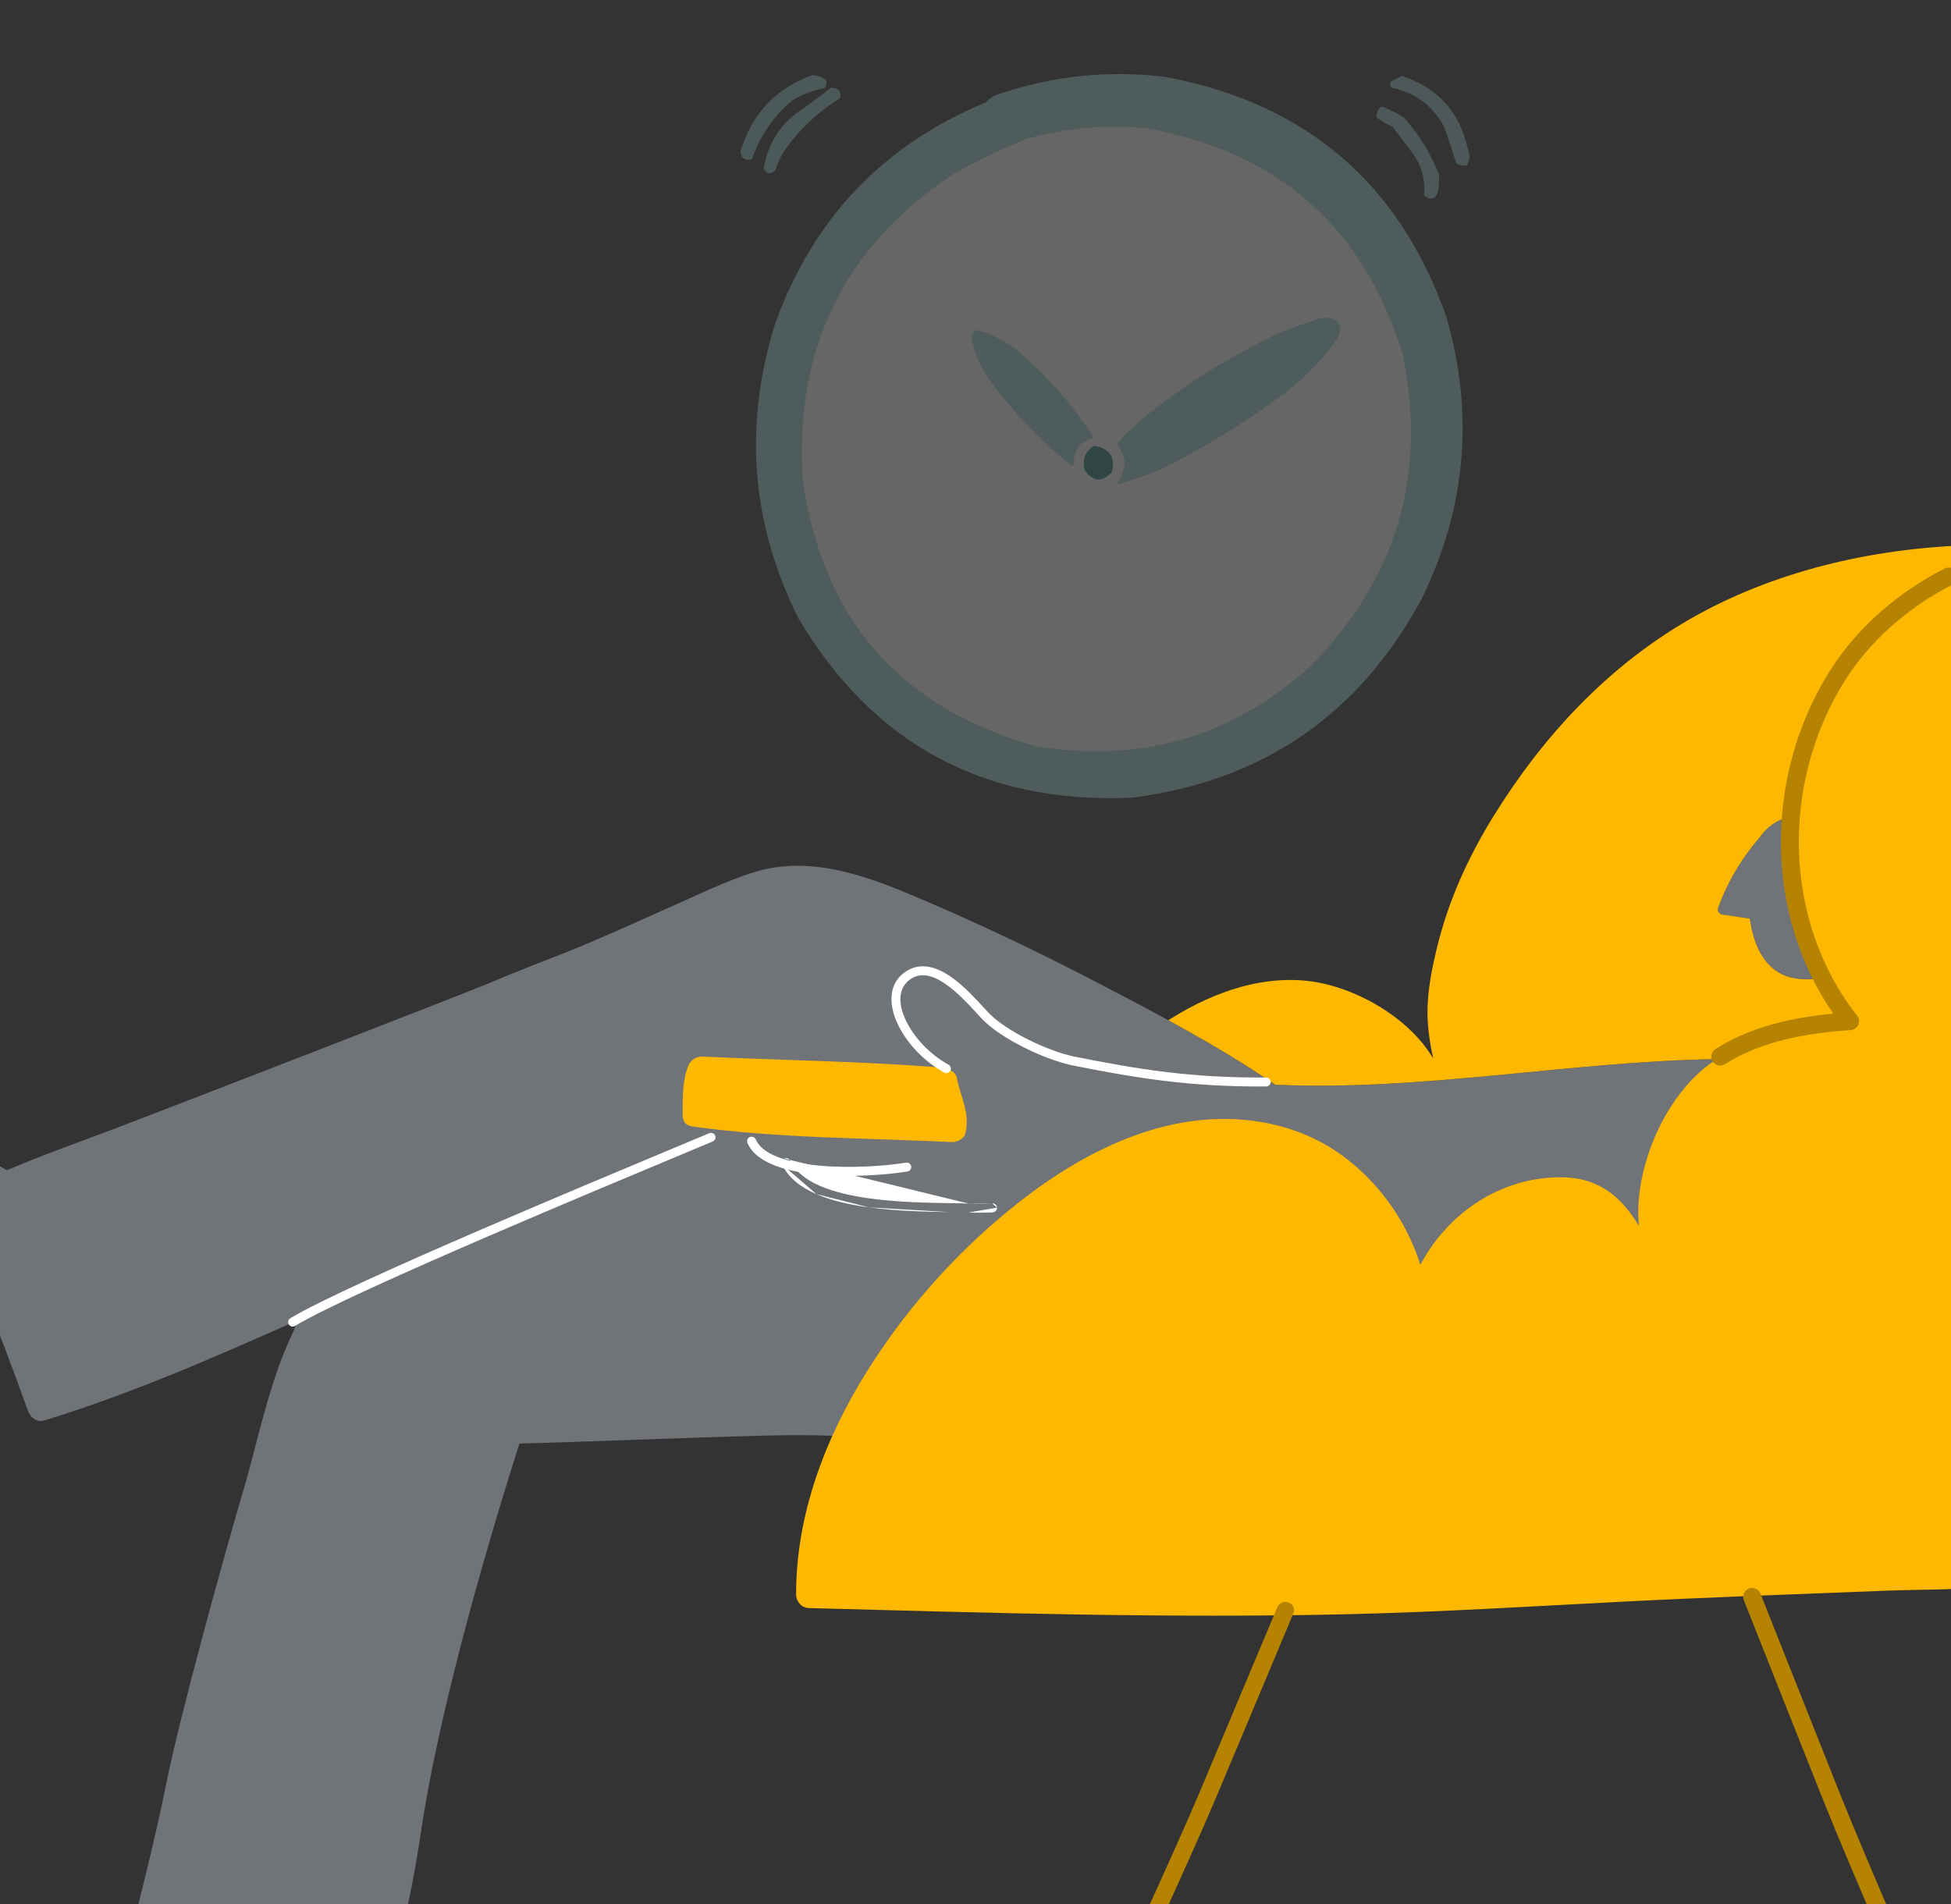 <svg width="42" height="41" viewBox="0 0 42 41" fill="none" xmlns="http://www.w3.org/2000/svg">
<rect x="0" y="0" width="42" height="41" fill="#333333" stroke="none"/>
<path d="M39.245 23.362C39.249 23.232 39.181 23.146 39.09 23.105C39.088 23.094 39.087 23.083 39.085 23.071C39.062 22.943 38.934 22.861 38.812 22.852C35.011 22.573 31.251 23.524 27.453 23.355C27.198 23.184 26.942 23.015 26.681 22.854C25.616 22.195 24.499 21.607 23.387 21.033C22.28 20.462 21.154 19.926 20.01 19.434C18.985 18.992 17.86 18.515 16.718 18.669C16.228 18.736 15.741 18.949 15.289 19.142C15.009 19.263 12.913 20.223 12.13 20.526C11.597 20.732 11.064 20.939 10.537 21.163C10.023 21.382 3.585 23.876 2.482 24.294C1.705 24.589 0.912 24.866 0.147 25.196C-0.232 24.955 -0.675 24.837 -1.054 24.58C-1.252 24.445 -1.569 24.654 -1.487 24.894C-1.439 25.034 -1.239 25.516 -1.142 25.806C-1.045 26.095 0.036 28.773 0.601 30.371C0.65 30.512 0.789 30.631 0.95 30.582C2.821 30.011 4.609 29.225 6.394 28.431C6.362 28.522 6.341 28.615 6.301 28.699C5.792 29.752 5.546 31.051 5.232 32.111C4.836 33.441 3.879 36.92 3.598 38.312C3.287 39.845 3.009 40.836 2.647 42.357C2.221 42.611 1.828 42.931 1.555 43.13C1.37 43.264 1.333 43.753 1.605 43.756C3.591 43.776 5.795 43.665 7.754 43.687C8.022 43.689 8.158 43.504 8.217 43.14C8.277 42.775 8.72 41.763 9.065 39.425C9.409 37.087 10.326 33.762 11.182 31.078C11.806 31.069 15.067 30.943 16.423 30.908C17.768 30.874 19.148 30.911 20.456 31.256C20.519 31.273 20.577 31.268 20.627 31.251C20.989 31.525 21.699 31.438 22.098 31.433C22.837 31.424 23.556 31.422 24.295 31.476C26.562 31.639 28.825 31.971 31.098 32.036C32.219 32.068 33.341 32.025 34.455 31.903C35.274 31.814 36.109 31.78 36.918 31.623C37.675 31.477 38.357 31.185 38.844 30.568C39.293 30 39.497 29.294 39.574 28.584C39.763 26.829 39.179 25.111 39.246 23.362H39.245Z" fill="#707478"/>
<path d="M39.789 20.424C39.722 20.017 39.739 19.614 39.634 19.207C39.576 18.98 39.512 18.752 39.435 18.531C39.406 18.445 39.372 18.36 39.344 18.273C39.337 18.253 39.333 18.227 39.325 18.203C39.406 18.041 39.322 17.775 39.079 17.745C39.069 17.743 39.061 17.744 39.052 17.743C39.023 17.629 38.934 17.508 38.783 17.525C38.34 17.574 38.057 17.767 37.88 18.032C37.485 18.486 37.183 18.998 36.986 19.55C36.962 19.618 37.01 19.68 37.086 19.691C37.281 19.719 37.475 19.747 37.67 19.775C37.673 19.801 37.677 19.825 37.681 19.849C37.776 20.445 38.055 20.977 38.662 21.065C39.114 21.131 39.888 21.023 39.789 20.424Z" fill="#707478"/>
<path d="M20.782 24.401C20.888 23.946 20.679 23.631 20.597 23.202C20.567 23.045 20.349 22.991 20.26 22.984C18.593 22.849 16.789 22.826 15.118 22.748C14.987 22.742 14.871 22.82 14.822 22.936C14.687 23.259 14.7 23.62 14.695 23.968C14.693 24.131 14.745 24.23 14.909 24.253C16.757 24.51 18.626 24.496 20.486 24.588C20.6 24.593 20.753 24.524 20.782 24.401H20.782Z" fill="#FFB800"/>
<path d="M43.872 12.736C43.872 12.736 43.872 12.735 43.872 12.734C43.862 12.506 43.779 12.092 43.557 11.957C43.232 11.759 42.74 11.728 42.374 11.739C40.293 11.806 38.151 12.3 36.341 13.351C34.598 14.363 33.213 15.856 32.159 17.56C31.597 18.467 31.174 19.4 30.925 20.441C30.802 20.957 30.703 21.476 30.737 22.008C30.753 22.271 30.795 22.53 30.853 22.785C30.779 22.668 30.701 22.554 30.613 22.447C30.117 21.848 29.343 21.395 28.595 21.201C27.416 20.895 26.178 21.307 25.151 21.965C25.669 22.249 26.181 22.542 26.681 22.852C26.942 23.014 27.198 23.182 27.453 23.354C30.63 23.495 33.78 22.853 36.95 22.802C36.743 22.943 36.549 23.106 36.374 23.297C35.815 23.906 35.44 24.746 35.311 25.558C35.267 25.837 35.255 26.116 35.282 26.392C34.928 25.81 34.46 25.359 33.637 25.347C32.319 25.326 31.165 26.116 30.577 27.232C30.301 26.351 29.755 25.556 29.029 24.979C27.961 24.129 26.545 23.926 25.234 24.213C23.824 24.521 22.555 25.335 21.473 26.263C20.389 27.192 19.434 28.297 18.675 29.507C17.768 30.951 17.136 32.603 17.138 34.325C17.138 34.398 17.16 34.456 17.196 34.501C17.24 34.569 17.313 34.618 17.419 34.621C21.295 34.724 25.177 34.844 29.054 34.752C30.995 34.706 32.934 34.586 34.874 34.486C36.769 34.388 38.668 34.323 40.565 34.248C40.996 34.231 41.428 34.229 41.858 34.216C42.132 34.208 42.538 34.2 42.793 34.092C43.198 33.92 43.276 33.693 43.285 33.312C43.293 32.93 43.338 31.398 43.338 30.446C43.338 29.494 43.44 27.191 43.445 25.569C43.45 23.934 43.54 22.327 43.595 20.692C43.632 19.622 43.677 18.591 43.756 17.523C43.82 16.649 43.906 15.772 43.927 14.896C43.941 14.313 43.996 13.452 43.872 12.735V12.736ZM38.662 21.065C38.055 20.977 37.776 20.445 37.681 19.849C37.678 19.826 37.674 19.801 37.67 19.776C37.475 19.747 37.281 19.719 37.086 19.691C37.01 19.68 36.962 19.617 36.986 19.55C37.184 18.998 37.486 18.486 37.88 18.032C38.025 17.816 38.242 17.65 38.555 17.569C38.457 18.768 38.677 19.985 39.229 21.053C39.036 21.091 38.828 21.09 38.662 21.066L38.662 21.065Z" fill="#FFB800"/>
<path fill-rule="evenodd" clip-rule="evenodd" d="M37.648 34.201C37.747 34.162 37.859 34.21 37.899 34.309L37.719 34.38L37.54 34.452C37.501 34.352 37.549 34.24 37.648 34.201ZM41.505 43.566C41.328 43.643 41.328 43.643 41.328 43.643L41.328 43.643L41.311 43.604C41.3 43.578 41.284 43.541 41.263 43.492C41.22 43.395 41.159 43.255 41.085 43.083C40.935 42.738 40.73 42.264 40.507 41.747C40.062 40.713 39.547 39.505 39.271 38.812C39.091 38.361 38.658 37.27 38.27 36.293C38.077 35.805 37.894 35.344 37.76 35.006L37.54 34.452C37.54 34.452 37.54 34.452 37.719 34.38C37.899 34.309 37.898 34.309 37.899 34.309L38.118 34.864C38.252 35.202 38.435 35.662 38.629 36.151C39.017 37.128 39.449 38.218 39.63 38.669L39.63 38.669C39.904 39.356 40.416 40.56 40.861 41.594C41.084 42.111 41.289 42.584 41.438 42.929C41.513 43.101 41.574 43.241 41.616 43.338C41.637 43.386 41.654 43.424 41.665 43.45L41.682 43.489C41.682 43.489 41.682 43.489 41.505 43.566ZM41.505 43.566L41.328 43.643C41.371 43.74 41.485 43.785 41.582 43.742C41.68 43.7 41.724 43.586 41.682 43.489L41.505 43.566Z" fill="#B58300"/>
<path fill-rule="evenodd" clip-rule="evenodd" d="M27.74 34.501C27.644 34.465 27.536 34.509 27.498 34.6L27.671 34.665L27.845 34.73C27.883 34.639 27.836 34.537 27.74 34.501ZM24.001 43.086C24.172 43.157 24.172 43.157 24.172 43.157L24.172 43.157L24.189 43.121C24.2 43.098 24.216 43.063 24.236 43.019C24.277 42.93 24.336 42.801 24.409 42.643C24.554 42.327 24.753 41.893 24.969 41.419C25.4 40.471 25.899 39.363 26.167 38.728C26.341 38.314 26.761 37.315 27.137 36.419C27.325 35.971 27.502 35.549 27.632 35.239L27.845 34.73C27.845 34.73 27.845 34.73 27.671 34.665C27.498 34.6 27.498 34.6 27.498 34.6L27.285 35.108C27.154 35.418 26.977 35.84 26.789 36.288C26.413 37.184 25.994 38.184 25.82 38.597L25.82 38.597C25.554 39.227 25.057 40.331 24.625 41.279C24.41 41.752 24.211 42.187 24.066 42.503C23.993 42.66 23.934 42.789 23.893 42.878C23.873 42.922 23.857 42.956 23.846 42.98L23.83 43.016C23.83 43.016 23.83 43.016 24.001 43.086ZM24.001 43.086L24.172 43.157C24.131 43.247 24.021 43.288 23.926 43.248C23.832 43.209 23.788 43.105 23.83 43.016L24.001 43.086Z" fill="#B58300"/>
<path fill-rule="evenodd" clip-rule="evenodd" d="M42.121 12.325C42.169 12.42 42.131 12.537 42.036 12.585C41.095 13.062 40.249 13.792 39.697 14.683L39.697 14.683C38.33 16.885 38.386 19.842 39.978 21.866C40.023 21.923 40.032 21.999 40.003 22.064C39.974 22.13 39.911 22.174 39.839 22.178C38.877 22.241 37.907 22.418 37.136 22.911C37.046 22.968 36.927 22.942 36.869 22.852C36.812 22.763 36.838 22.643 36.928 22.586C37.682 22.104 38.588 21.905 39.465 21.821C37.973 19.674 37.986 16.707 39.369 14.48C39.963 13.521 40.865 12.746 41.862 12.241C41.957 12.192 42.073 12.23 42.121 12.325Z" fill="#B58300"/>
<path fill-rule="evenodd" clip-rule="evenodd" d="M15.395 24.449C15.416 24.498 15.393 24.555 15.343 24.575C15.195 24.637 15.029 24.706 14.85 24.781C13.735 25.247 12.075 25.941 10.5 26.62C8.668 27.411 6.961 28.178 6.349 28.547C6.304 28.574 6.245 28.559 6.217 28.514C6.189 28.468 6.204 28.409 6.25 28.381C6.875 28.004 8.598 27.231 10.424 26.443C12 25.763 13.66 25.07 14.776 24.603C14.955 24.528 15.12 24.459 15.269 24.397C15.318 24.377 15.374 24.4 15.395 24.449Z" fill="white"/>
<path fill-rule="evenodd" clip-rule="evenodd" d="M16.142 24.48C16.191 24.459 16.248 24.482 16.269 24.531C16.336 24.689 16.502 24.817 16.751 24.913C16.999 25.008 17.312 25.067 17.649 25.096C18.322 25.157 19.066 25.103 19.504 25.031C19.556 25.022 19.606 25.058 19.615 25.11C19.623 25.163 19.588 25.212 19.535 25.221C19.084 25.296 18.323 25.35 17.632 25.289C17.286 25.258 16.953 25.198 16.682 25.093C16.413 24.989 16.189 24.836 16.091 24.607C16.07 24.558 16.093 24.502 16.142 24.48Z" fill="white"/>
<path fill-rule="evenodd" clip-rule="evenodd" d="M16.884 24.943C16.932 24.92 16.989 24.941 17.012 24.989C17.12 25.221 17.345 25.398 17.651 25.531C17.958 25.664 18.335 25.749 18.733 25.803C19.33 25.884 19.956 25.895 20.432 25.903C20.592 25.905 20.735 25.908 20.854 25.913M16.884 24.943C16.835 24.965 16.815 25.023 16.837 25.071L16.884 24.943ZM16.837 25.071C16.974 25.363 17.246 25.566 17.575 25.708L16.837 25.071ZM17.575 25.708C17.904 25.851 18.301 25.939 18.707 25.994L17.575 25.708ZM18.707 25.994C19.317 26.077 19.961 26.088 20.439 26.096L18.707 25.994ZM20.439 26.096C20.595 26.099 20.733 26.101 20.847 26.105L20.439 26.096ZM21.463 26C21.465 26.053 21.424 26.098 21.371 26.101C21.192 26.11 21.017 26.112 20.847 26.105L20.847 26.105M21.463 26C21.46 25.947 21.415 25.906 21.362 25.908L21.463 26ZM21.362 25.908C21.187 25.917 21.018 25.919 20.854 25.913L21.362 25.908Z" fill="white"/>
<path fill-rule="evenodd" clip-rule="evenodd" d="M19.955 21.004C19.825 20.983 19.7 21.005 19.578 21.097C19.345 21.272 19.325 21.591 19.497 21.961C19.668 22.326 20.011 22.699 20.42 22.922C20.467 22.948 20.484 23.006 20.459 23.053C20.433 23.1 20.375 23.117 20.328 23.092C19.884 22.849 19.511 22.446 19.323 22.042C19.137 21.644 19.117 21.202 19.462 20.943C19.629 20.817 19.809 20.784 19.987 20.814C20.161 20.843 20.331 20.931 20.486 21.041C20.751 21.229 20.998 21.498 21.185 21.7C21.216 21.734 21.245 21.766 21.272 21.795C21.457 21.993 21.779 22.204 22.133 22.381C22.487 22.558 22.861 22.695 23.144 22.751C24.501 23.021 25.64 23.21 27.256 23.198C27.31 23.197 27.353 23.24 27.354 23.294C27.354 23.347 27.311 23.39 27.258 23.391C25.623 23.403 24.468 23.211 23.106 22.941L23.106 22.941C22.801 22.88 22.41 22.735 22.047 22.553C21.685 22.372 21.339 22.149 21.131 21.927C21.102 21.895 21.072 21.862 21.04 21.828C20.853 21.625 20.622 21.374 20.375 21.199C20.231 21.097 20.089 21.026 19.955 21.004Z" fill="white"/>
<g opacity="0.25">
<path opacity="0.904" fill-rule="evenodd" clip-rule="evenodd" d="M30.187 1.639C30.946 1.889 31.415 2.403 31.593 3.18C31.647 3.306 31.645 3.431 31.587 3.554C31.505 3.577 31.426 3.566 31.351 3.521C31.269 3.257 31.183 2.995 31.091 2.734C30.842 2.272 30.46 1.989 29.946 1.886C29.915 1.834 29.92 1.785 29.959 1.74C30.035 1.701 30.111 1.667 30.187 1.639Z" fill="#A1DCD8"/>
<path opacity="0.909" fill-rule="evenodd" clip-rule="evenodd" d="M29.745 2.292C29.906 2.356 30.064 2.434 30.218 2.526C30.546 2.892 30.8 3.303 30.98 3.759C30.982 3.87 30.977 3.981 30.964 4.092C30.922 4.289 30.819 4.329 30.657 4.213C30.691 3.866 30.603 3.554 30.392 3.275C30.257 3.096 30.121 2.917 29.985 2.737C29.863 2.677 29.747 2.608 29.637 2.531C29.628 2.429 29.664 2.349 29.745 2.292Z" fill="#A1DCD8"/>
<path opacity="0.978" fill-rule="evenodd" clip-rule="evenodd" d="M25.09 1.656C28.113 2.222 30.129 3.946 31.138 6.827C31.739 8.914 31.562 10.935 30.607 12.89C29.262 15.385 27.186 16.813 24.378 17.173C21.198 17.316 18.8 16.028 17.185 13.307C16.165 11.26 16.002 9.14 16.694 6.947C17.513 4.694 19.023 3.113 21.227 2.202C21.287 2.13 21.361 2.078 21.448 2.044C22.635 1.634 23.849 1.505 25.09 1.656Z" fill="#A1DCD8"/>
<path fill-rule="evenodd" clip-rule="evenodd" d="M24.663 2.761C27.492 3.255 29.333 4.866 30.185 7.593C30.735 10.181 30.085 12.424 28.236 14.322C26.539 15.864 24.553 16.444 22.279 16.061C19.356 15.229 17.689 13.306 17.278 10.294C17.109 7.481 18.188 5.3 20.515 3.751C21.021 3.471 21.537 3.221 22.064 3.001C22.918 2.756 23.784 2.675 24.663 2.761Z" fill="white"/>
<path opacity="0.903" fill-rule="evenodd" clip-rule="evenodd" d="M17.497 1.616C17.598 1.626 17.69 1.659 17.775 1.714C17.798 1.779 17.791 1.839 17.754 1.896C17.506 1.943 17.275 2.03 17.061 2.158C16.653 2.499 16.362 2.923 16.186 3.428C16.038 3.467 15.956 3.412 15.941 3.263C16.187 2.443 16.705 1.894 17.497 1.616Z" fill="#A1DCD8"/>
<path opacity="0.895" fill-rule="evenodd" clip-rule="evenodd" d="M17.887 1.888C18.056 1.888 18.12 1.965 18.081 2.117C17.6 2.415 17.198 2.796 16.877 3.26C16.799 3.382 16.739 3.513 16.698 3.652C16.602 3.762 16.516 3.755 16.44 3.633C16.514 3.162 16.736 2.773 17.106 2.467C17.375 2.279 17.635 2.086 17.887 1.888Z" fill="#A1DCD8"/>
<path fill-rule="evenodd" clip-rule="evenodd" d="M28.457 6.844C28.817 6.822 28.928 6.971 28.791 7.291C28.501 7.703 28.16 8.065 27.768 8.379C26.89 9.046 25.959 9.624 24.976 10.113C24.683 10.227 24.385 10.331 24.084 10.425C24.075 10.411 24.065 10.396 24.056 10.382C24.155 10.247 24.206 10.096 24.211 9.928C24.173 9.791 24.12 9.661 24.052 9.538C24.237 9.338 24.434 9.15 24.643 8.974C25.546 8.25 26.52 7.644 27.565 7.156C27.861 7.041 28.158 6.937 28.457 6.844Z" fill="#A1DCD8"/>
<path fill-rule="evenodd" clip-rule="evenodd" d="M21.024 7.102C21.415 7.21 21.76 7.404 22.059 7.682C22.635 8.195 23.133 8.778 23.551 9.429C23.24 9.503 23.098 9.697 23.125 10.011C23.084 10.027 23.049 10.019 23.018 9.988C22.372 9.461 21.803 8.863 21.311 8.194C21.104 7.912 20.971 7.603 20.913 7.265C20.927 7.192 20.964 7.138 21.024 7.102Z" fill="#A1DCD8"/>
<path fill-rule="evenodd" clip-rule="evenodd" d="M23.552 9.597C23.891 9.653 24.018 9.843 23.934 10.167C23.719 10.39 23.523 10.372 23.346 10.114C23.296 9.888 23.364 9.716 23.552 9.597Z" fill="#247F79"/>
</g>
</svg>
